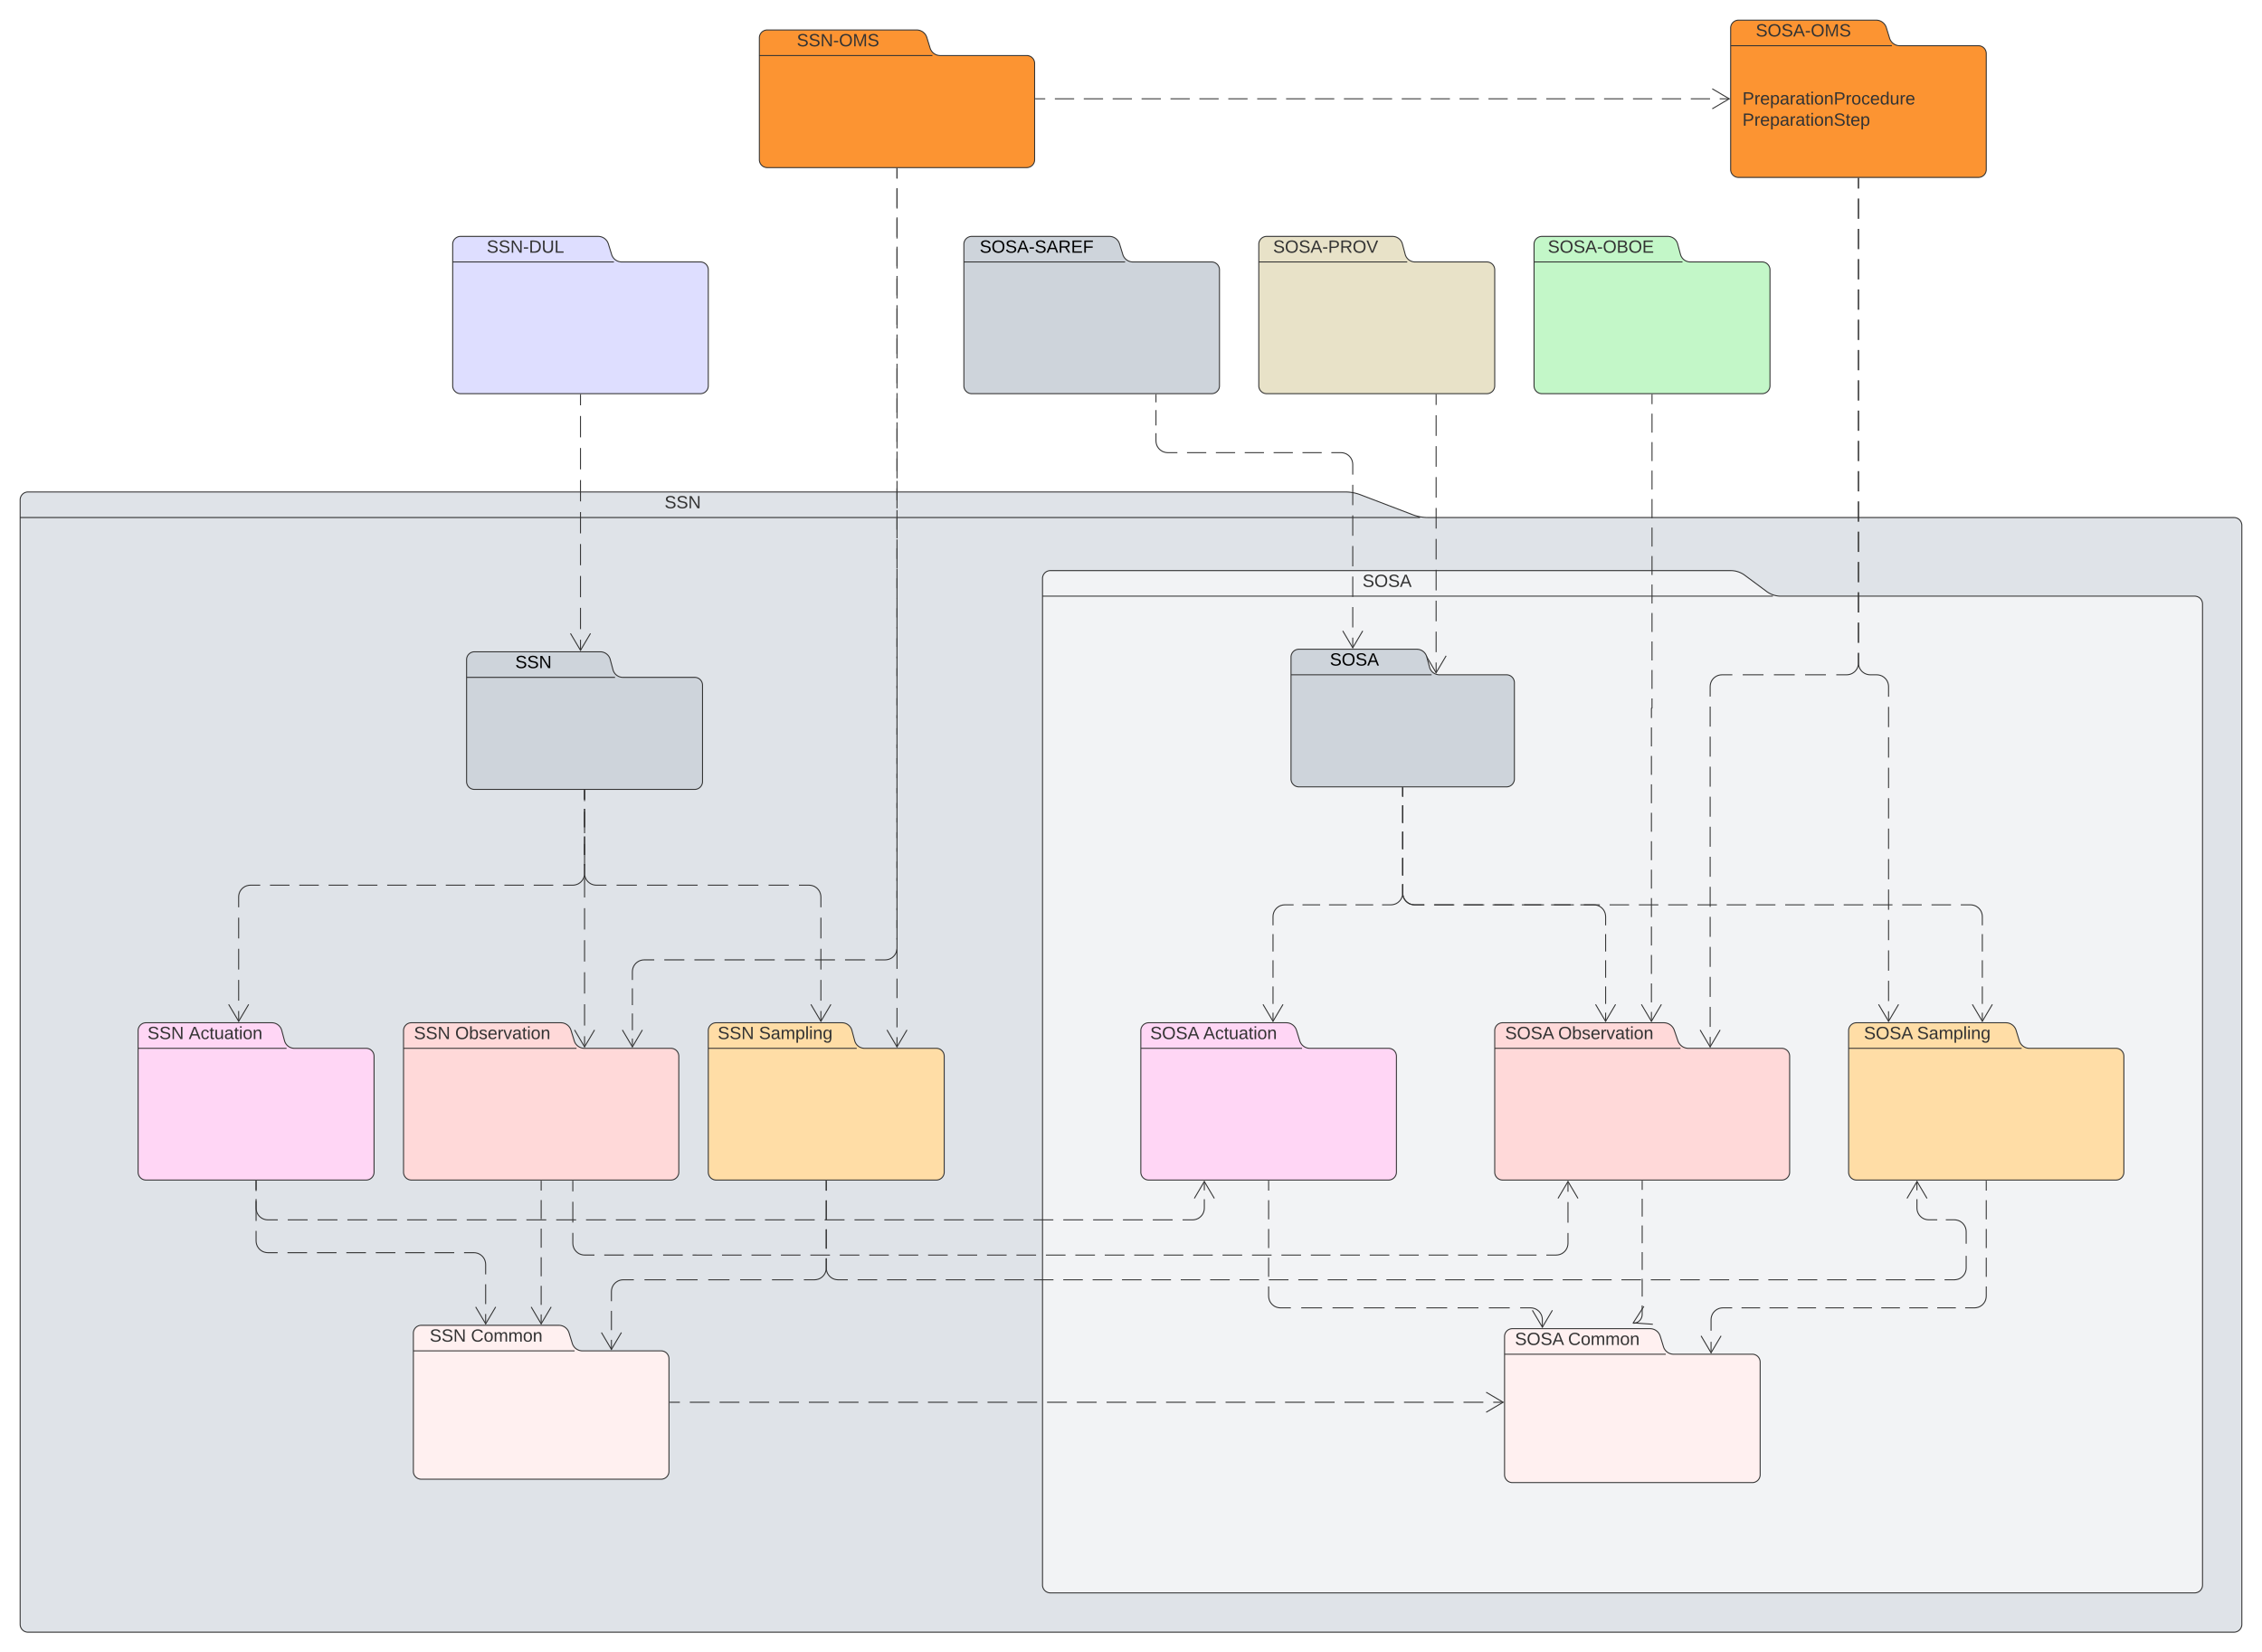 <svg xmlns="http://www.w3.org/2000/svg" xmlns:xlink="http://www.w3.org/1999/xlink" xmlns:lucid="lucid" width="2301" height="1681"><g transform="translate(-99.5 -199.5)" lucid:page-tab-id="0_0"><path d="M0 0h2634.9v2346.38H0z" fill="#fff"/><path d="M1536.53 723.14A43.32 43.32 0 0 0 1552 726h820a8 8 0 0 1 8 8v1118a8 8 0 0 1-8 8H128a8 8 0 0 1-8-8V708a8 8 0 0 1 8-8h1340a43.32 43.32 0 0 1 15.47 2.86zM120 726h1424" stroke="#333" fill="#dfe3e8"/><use xlink:href="#a" transform="matrix(1,0,0,1,128,700) translate(647.525 16.6)"/><path d="M681.65 1566.15a10.83 10.83 0 0 0 10.35 7.64h80a8 8 0 0 1 8 8v114.57a8 8 0 0 1-8 8H528a8 8 0 0 1-8-8V1555.8a8 8 0 0 1 8-8h140a10.83 10.83 0 0 1 10.35 7.64zM520 1573.8h164" stroke="#333" fill="#fff0f0"/><use xlink:href="#b" transform="matrix(1,0,0,1,528,1547.793) translate(8.6 16.6)"/><use xlink:href="#c" transform="matrix(1,0,0,1,528,1547.793) translate(50.55 16.6)"/><path d="M683.65 1258.35A10.83 10.83 0 0 0 694 1266h88a8 8 0 0 1 8 8v118a8 8 0 0 1-8 8H518a8 8 0 0 1-8-8v-144a8 8 0 0 1 8-8h152a10.83 10.83 0 0 1 10.35 7.65zM510 1266h176" stroke="#333" fill="#ffd9d9"/><use xlink:href="#b" transform="matrix(1,0,0,1,518,1240) translate(2.575 16.6)"/><use xlink:href="#d" transform="matrix(1,0,0,1,518,1240) translate(44.525 16.6)"/><path d="M968.92 1258.28A10.44 10.44 0 0 0 979 1266h73a8 8 0 0 1 8 8v118a8 8 0 0 1-8 8H828a8 8 0 0 1-8-8v-144a8 8 0 0 1 8-8h128a10.44 10.44 0 0 1 10.08 7.72zM820 1266h151" stroke="#333" fill="#ffdda6"/><use xlink:href="#b" transform="matrix(1,0,0,1,828,1240) translate(1.6 16.6)"/><use xlink:href="#e" transform="matrix(1,0,0,1,828,1240) translate(43.55 16.6)"/><path d="M388.92 1258.28A10.44 10.44 0 0 0 399 1266h73a8 8 0 0 1 8 8v118a8 8 0 0 1-8 8H248a8 8 0 0 1-8-8v-144a8 8 0 0 1 8-8h128a10.44 10.44 0 0 1 10.08 7.72zM240 1266h151" stroke="#333" fill="#ffd6f5"/><use xlink:href="#b" transform="matrix(1,0,0,1,248,1240) translate(1.55 16.6)"/><use xlink:href="#f" transform="matrix(1,0,0,1,248,1240) translate(43.5 16.6)"/><path d="M360 1401v10.15m0 10.15v20.3m0 10.15v10.15l.15 1.87.44 1.84.7 1.75 1 1.6 1.2 1.43 1.45 1.22 1.6 1 1.74.7 1.82.45 1.88.15h9.98m9.98 0h19.95m10 0h19.95m9.98 0h19.96m9.96 0h19.96m9.98 0h19.96m9.98 0h19.95m9.97 0h9.98l1.88.14 1.83.44 1.74.72 1.6 1 1.43 1.2 1.23 1.44.98 1.6.72 1.75.44 1.82.15 1.88v10.08m0 10.08v20.16m0 10.08v10.08" stroke="#333" fill="none"/><path d="M360.48 1401h-.96v-.5h.96z" stroke="#333" stroke-width=".05" fill="#333"/><path d="M583.37 1529.1l10.18 17.2 10.18-17.2M940 1401v9.83m0 9.84v19.66m0 9.83v19.67m0 9.83v9.83l-.15 1.87-.44 1.83-.7 1.74-1 1.6-1.22 1.44-1.43 1.22-1.6 1-1.74.7-1.82.45-1.88.14h-10.8m-10.8 0h-21.63m-10.8 0h-21.62m-10.8 0h-21.62m-10.8 0H787.5m-10.8 0h-21.6m-10.82 0h-10.8l-1.9.14-1.82.44-1.74.72-1.6 1-1.43 1.2-1.24 1.44-.98 1.6-.72 1.75-.44 1.82-.15 1.88v9.8m0 9.83v19.62m0 9.82v9.8" stroke="#333" fill="none"/><path d="M940.48 1401h-.96v-.5h.96z" stroke="#333" stroke-width=".05" fill="#333"/><path d="M711.3 1555.1l10.17 17.2 10.18-17.2M650 1401v9.7m0 9.68v19.4m0 9.68v19.4m0 9.68v19.38m0 9.7V1527m0 9.7v9.68" stroke="#333" fill="none"/><path d="M650.48 1401h-.96v-.5h.96z" stroke="#333" stroke-width=".05" fill="#333"/><path d="M639.82 1529.1l10.18 17.2 10.18-17.2M1390 1401v10.43m0 10.44v20.87m0 10.43v10.44l.15 1.88.44 1.84.7 1.73 1 1.6 1.22 1.44 1.43 1.22 1.6.98 1.74.72 1.82.44 1.88.15h9.62m9.6 0h19.24m9.6 0h19.24m9.62 0h19.23m9.6 0H1527m9.6 0h19.24m9.6 0h19.24m9.62 0h19.23m9.6 0h19.24m9.6 0h19.24m9.63 0h19.23m9.6 0h19.24m9.62 0h9.6l1.9.15 1.82.44 1.74.7 1.6 1 1.44 1.22 1.22 1.43.98 1.6.73 1.75.43 1.83.15 1.88v10.37m0 10.37v20.73m0 10.37v10.36" stroke="#333" fill="none"/><path d="M1390.47 1401h-.94v-.5h.94z" stroke="#333" stroke-width=".05" fill="#333"/><path d="M1749.95 1532.52l10.18 17.2 10.18-17.2M1770 1401v11.6m0 11.6v23.2m0 11.6v11.6l-.06.8-.18.75-.3.73-.4.66-.52.6-.6.5-.67.42-.72.3-.77.2-.78.05-.78.07-.77.18-.72.3-.67.4-.6.52-.5.6-.4.67-.32.72-.18.76-.06.8v11.52m0 11.53v23.07m0 11.53v11.53" stroke="#333" fill="none"/><path d="M1770.47 1401h-.94v-.5h.94z" stroke="#333" stroke-width=".05" fill="#333"/><path d="M1749.82 1532.52l10.18 17.2 10.18-17.2M2120 1401v9.17m0 9.16v9.17l.15 1.88.44 1.83.7 1.75 1 1.6 1.2 1.43 1.45 1.23 1.6 1 1.74.7 1.82.45 1.88.15h12.58m12.6 0h12.57l1.6-.13 1.57-.37 1.48-.62 1.38-.84 1.22-1.04 1.04-1.22.84-1.38.62-1.48.37-1.57.13-1.6-.13-1.6-.37-1.57-.62-1.48-.84-1.38-1.04-1.22-1.22-1.04-1.38-.84-1.48-.62-1.57-.37-1.6-.13h-10.2m-10.2 0h-20.38m-10.2 0h-20.4m-10.18 0h-20.4m-10.2 0h-20.4m-10.18 0h-20.4m-10.2 0h-20.38m-10.2 0h-20.38m-10.2 0h-20.4m-10.18 0h-20.4m-10.2 0h-20.38m-10.2 0h-20.38m-10.2 0h-20.4m-10.18 0h-10.2l-1.88.15-1.83.44-1.74.7-1.6 1-1.44 1.22-1.23 1.43-.98 1.6-.72 1.74-.44 1.82-.16 1.88v7.87m0 7.87v15.75m0 7.86v7.87" stroke="#333" fill="none"/><path d="M2120.47 1401h-.94v-.5h.94z" stroke="#333" stroke-width=".05" fill="#333"/><path d="M1750 1461.7l10 17.32 10.35-17.12" stroke="#333" fill="none"/><path d="M1896.58 801.23A24.18 24.18 0 0 0 1911 806h421a8 8 0 0 1 8 8v998a8 8 0 0 1-8 8H1168a8 8 0 0 1-8-8V788a8 8 0 0 1 8-8h692a24.18 24.18 0 0 1 14.42 4.77zM1160 806h743" stroke="#333" fill="#f2f3f5"/><use xlink:href="#g" transform="matrix(1,0,0,1,1168,780) translate(317.5 16.6)"/><path d="M1791.65 1569.57a10.83 10.83 0 0 0 10.35 7.64h80a8 8 0 0 1 8 8v114.6a8 8 0 0 1-8 8h-244a8 8 0 0 1-8-8v-140.6a8 8 0 0 1 8-8h140a10.83 10.83 0 0 1 10.35 7.66zM1630 1577.2h164" stroke="#333" fill="#fff0f0"/><use xlink:href="#h" transform="matrix(1,0,0,1,1638,1551.213) translate(2.575 16.6)"/><use xlink:href="#c" transform="matrix(1,0,0,1,1638,1551.213) translate(56.575 16.6)"/><path d="M1806.38 1258.44A11.23 11.23 0 0 0 1817 1266h95a8 8 0 0 1 8 8v118a8 8 0 0 1-8 8h-284a8 8 0 0 1-8-8v-144a8 8 0 0 1 8-8h164a11.23 11.23 0 0 1 10.62 7.56zM1620 1266h189" stroke="#333" fill="#ffd9d9"/><use xlink:href="#h" transform="matrix(1,0,0,1,1628,1240) translate(2.55 16.6)"/><use xlink:href="#d" transform="matrix(1,0,0,1,1628,1240) translate(56.55 16.6)"/><path d="M2153.65 1258.35A10.83 10.83 0 0 0 2164 1266h88a8 8 0 0 1 8 8v118a8 8 0 0 1-8 8h-264a8 8 0 0 1-8-8v-144a8 8 0 0 1 8-8h152a10.83 10.83 0 0 1 10.35 7.65zM1980 1266h176" stroke="#333" fill="#ffdda6"/><use xlink:href="#h" transform="matrix(1,0,0,1,1988,1240) translate(7.575 16.6)"/><use xlink:href="#e" transform="matrix(1,0,0,1,1988,1240) translate(61.575 16.6)"/><path d="M1421.65 1258.35A10.83 10.83 0 0 0 1432 1266h80a8 8 0 0 1 8 8v118a8 8 0 0 1-8 8h-244a8 8 0 0 1-8-8v-144a8 8 0 0 1 8-8h140a10.83 10.83 0 0 1 10.35 7.65zM1260 1266h164" stroke="#333" fill="#ffd6f5"/><use xlink:href="#h" transform="matrix(1,0,0,1,1268,1240) translate(1.525 16.6)"/><use xlink:href="#f" transform="matrix(1,0,0,1,1268,1240) translate(55.525 16.6)"/><path d="M1390 1401v9.75m0 9.75v19.5m0 9.75v19.5m0 9.75v19.5m0 9.75v9.75l.15 1.88.44 1.83.7 1.75 1 1.6 1.22 1.43 1.43 1.23 1.6 1 1.74.7 1.82.45 1.88.15h10.6m10.6 0h21.2m10.62 0h21.2m10.6 0h21.2m10.62 0h21.2m10.6 0h21.2m10.62 0h21.2m10.6 0h21.2m10.62 0h10.6l1.88.15 1.83.44 1.73.7 1.6 1 1.44 1.22 1.22 1.43.97 1.6.72 1.74.43 1.82.15 1.88v7.8" stroke="#333" fill="none"/><path d="M1390.47 1401h-.94v-.5h.94z" stroke="#333" stroke-width=".05" fill="#333"/><path d="M1658.3 1532.52l10.18 17.2 10.18-17.2M1770 1401v9.04m0 9.05v18.08m0 9.04v18.1m0 9.03v18.1m0 9.03v18.1m0 9.04v9.04l-.1 1.42-.35 1.4-.54 1.3-.74 1.22-.92 1.1-1.1.9-1.2.76-1.32.54-1.4.34-1.4.1" stroke="#333" fill="none"/><path d="M1770.47 1401h-.94v-.5h.94z" stroke="#333" stroke-width=".05" fill="#333"/><path d="M1771.72 1528.5l-10.84 16.8 19.95 1.42M2120 1401v9.75m0 9.75v19.5m0 9.75v19.5m0 9.75v19.5m0 9.75v9.75l-.15 1.88-.44 1.83-.7 1.75-1 1.6-1.2 1.43-1.45 1.23-1.6 1-1.74.7-1.82.45-1.88.15h-9.48m-9.48 0h-18.95m-9.5 0h-18.95m-9.48 0h-18.96m-9.47 0h-18.95m-9.48 0h-18.96m-9.48 0h-18.96m-9.48 0h-18.95m-9.48 0h-18.97m-9.48 0h-9.48l-1.87.15-1.83.44-1.74.7-1.6 1-1.44 1.22-1.23 1.43-1 1.6-.7 1.74-.45 1.82-.15 1.88v11.27m0 11.27v11.26" stroke="#333" fill="none"/><path d="M2120.47 1401h-.94v-.5h.94z" stroke="#333" stroke-width=".05" fill="#333"/><path d="M1829.9 1558.52l10.17 17.2 10.2-17.2M781 1626.08h10.1m10.1 0h20.18m10.1 0h20.2m10.08 0h20.2m10.1 0h20.18m10.1 0h20.18m10.1 0h20.2m10.08 0h20.2m10.1 0h20.18m10.1 0h20.2m10.08 0h20.2m10.1 0h20.18m10.1 0h20.18m10.1 0h20.2m10.1 0h20.18m10.07 0h20.17m10.1 0h20.16m10.08 0h20.17m10.1 0h20.16m10.1 0h20.17m10.08 0h20.17m10.1 0h20.16m10.1 0h20.16m10.08 0h20.17m10.08 0h20.17m10.08 0h20.18m10.1 0h20.16m10.1 0h20.16m10.08 0h10.1" stroke="#333" fill="none"/><path d="M781 1626.56h-.5v-.95h.5z" stroke="#333" stroke-width=".05" fill="#333"/><path d="M1611.3 1636.26l17.22-10.18-17.22-10.18" stroke="#333" fill="none"/><path d="M2021.65 238.35A10.83 10.83 0 0 0 2032 246h80a8 8 0 0 1 8 8v118a8 8 0 0 1-8 8h-244a8 8 0 0 1-8-8V228a8 8 0 0 1 8-8h140a10.83 10.83 0 0 1 10.35 7.65zM1860 246h164" stroke="#333" fill="#fc9432"/><use xlink:href="#i" transform="matrix(1,0,0,1,1868,220) translate(17.55 16.6)"/><use xlink:href="#j" transform="matrix(1,0,0,1,1872,254) translate(0 51.8)"/><use xlink:href="#k" transform="matrix(1,0,0,1,1872,254) translate(0 73.4)"/><path d="M1045.6 248.35a10.83 10.83 0 0 0 10.36 7.65h88a8 8 0 0 1 8 8v98a8 8 0 0 1-8 8h-264a8 8 0 0 1-8-8V238a8 8 0 0 1 8-8h152a10.83 10.83 0 0 1 10.36 7.65zM871.97 256h176" stroke="#333" fill="#fc9432"/><use xlink:href="#l" transform="matrix(1,0,0,1,879.962,230) translate(30.075 16.6)"/><path d="M721.65 458.35A10.83 10.83 0 0 0 732 466h80a8 8 0 0 1 8 8v118a8 8 0 0 1-8 8H568a8 8 0 0 1-8-8V448a8 8 0 0 1 8-8h140a10.83 10.83 0 0 1 10.35 7.65zM560 466h164" stroke="#333" fill="#dedeff"/><use xlink:href="#m" transform="matrix(1,0,0,1,568,440) translate(26.6 16.6)"/><path d="M1808.92 458.27A10.44 10.44 0 0 0 1819 466h73a8 8 0 0 1 8 8v118a8 8 0 0 1-8 8h-224a8 8 0 0 1-8-8V448a8 8 0 0 1 8-8h128a10.44 10.44 0 0 1 10.08 7.73zM1660 466h151" stroke="#333" fill="#c3f7c8"/><use xlink:href="#n" transform="matrix(1,0,0,1,1668,440) translate(6.025 16.6)"/><path d="M1990 381v10.27m0 10.27v20.54m0 10.27v20.55m0 10.27v20.54m0 10.28v20.54m0 10.27v20.53m0 10.27v20.55m0 10.27v20.54m0 10.27v20.54m0 10.27v20.54m0 10.27v20.55m0 10.27v20.54m0 10.28v20.54m0 10.27v20.53m0 10.27v20.55m0 10.27v20.54m0 10.27V874l-.15 1.88-.44 1.83-.7 1.75-1 1.6-1.22 1.44-1.43 1.2-1.6 1-1.74.7-1.82.45-1.88.15h-10.57m-10.58 0h-21.15m-10.57 0h-21.15m-10.58 0h-21.14m-10.58 0h-10.57l-1.87.15-1.83.44-1.74.7-1.6 1-1.44 1.22-1.22 1.43-1 1.6-.7 1.74-.44 1.82-.15 1.88v10.18m0 10.2v20.35m0 10.18v20.38m0 10.2v20.35m0 10.18v20.38m0 10.18v20.37m0 10.18v20.38m0 10.18v20.37m0 10.18v20.38m0 10.18v20.37m0 10.18v20.38m0 10.18v20.37m0 10.18v10.2" stroke="#333" fill="none"/><path d="M1990.47 381h-.94v-.5h.94z" stroke="#333" stroke-width=".05" fill="#333"/><path d="M1828.93 1247.3l10.18 17.22 10.2-17.22M1990 381v10.27m0 10.27v20.54m0 10.27v20.55m0 10.27v20.54m0 10.28v20.54m0 10.27v20.53m0 10.27v20.55m0 10.27v20.54m0 10.27v20.54m0 10.27v20.54m0 10.27v20.55m0 10.27v20.54m0 10.28v20.54m0 10.27v20.53m0 10.27v20.55m0 10.27v20.54m0 10.27V874l.15 1.88.44 1.83.7 1.75 1 1.6 1.22 1.44 1.43 1.2 1.6 1 1.74.7 1.82.45 1.88.15h6.63l1.87.15 1.84.44 1.74.7 1.6 1 1.43 1.22 1.24 1.43.98 1.6.72 1.74.44 1.82.15 1.88v10.32m0 10.32v20.64m0 10.33v20.65m0 10.32v20.64m0 10.33v20.64m0 10.32v20.63m0 10.33v20.64m0 10.32v20.64m0 10.32v20.64m0 10.32V1187m0 10.3v20.65m0 10.32v10.32" stroke="#333" fill="none"/><path d="M1990.47 381h-.94v-.5h.94z" stroke="#333" stroke-width=".05" fill="#333"/><path d="M2010.45 1221.3l10.18 17.22 10.18-17.22" stroke="#333" fill="none"/><path d="M1528.92 458.27A10.44 10.44 0 0 0 1539 466h73a8 8 0 0 1 8 8v118a8 8 0 0 1-8 8h-224a8 8 0 0 1-8-8V448a8 8 0 0 1 8-8h128a10.44 10.44 0 0 1 10.08 7.73zM1380 466h151" stroke="#333" fill="#e8e2c8"/><use xlink:href="#o" transform="matrix(1,0,0,1,1388,440) translate(6.55 16.6)"/><path d="M1780 601v9.66m0 9.66v19.3m0 9.67v19.3m0 9.66v19.3m0 9.67v19.32m0 9.65v19.32m0 9.66v19.3m0 9.67v19.3m0 9.67v19.32m0 9.65v19.3m0 9.67v19.3m0 9.67v9.7l-.02.05v.03l-.04.04-.03.04-.03.04-.04.03h-.04l-.06.03H1779.6l-.04.03-.04.03-.04.03-.03.03-.03.04v.04l-.03.06v9.69m0 9.64v19.28m0 9.65v19.3m0 9.63v19.3m0 9.64v19.3m0 9.63v19.3m0 9.64v19.3m0 9.63v19.3m0 9.64v19.3m0 9.64v19.3m0 9.63v19.3m0 9.65v9.64" stroke="#333" fill="none"/><path d="M1780.47 601h-.94v-.5h.94z" stroke="#333" stroke-width=".05" fill="#333"/><path d="M1769.2 1221.3l10.2 17.22 10.17-17.22M690 601v10.86m0 10.86v21.7m0 10.87V677m0 10.87v21.7m0 10.87v21.68m0 10.83v21.64m0 10.82v21.65m0 10.82v21.64m0 10.82v10.83" stroke="#333" fill="none"/><path d="M690.48 601h-.96v-.5h.96z" stroke="#333" stroke-width=".05" fill="#333"/><path d="M679.82 843.9L690 861.12l10.18-17.22M1152.96 300h9.8m9.8 0h19.6m9.8 0h19.6m9.8 0h19.6m9.8 0h19.6m9.8 0h19.6m9.8 0h19.6m9.8 0h19.6m9.8 0h19.6m9.8 0h19.6m9.8 0h19.6m9.82 0h19.6m9.8 0h19.6m9.8 0h19.6m9.8 0h19.6m9.8 0h19.6m9.8 0h19.6m9.8 0h19.6m9.8 0h19.6m9.8 0h19.6m9.8 0h19.6m9.8 0h19.6m9.8 0h19.6m9.8 0h19.6m9.8 0h9.8" stroke="#333" fill="none"/><path d="M1152.97 300.48h-.5v-.96h.5z" stroke="#333" stroke-width=".05" fill="#333"/><path d="M1841.3 310.18l17.22-10.18-17.22-10.18M1011.96 371v9.93m0 9.93v19.85m0 9.94v19.86m0 9.93v19.86m0 9.92v19.85m0 9.93v19.86m0 9.93v19.85m0 9.93v19.85m0 9.93v19.86m0 9.93V649m0 9.93v19.86m0 9.92v19.86m0 9.93v19.87m0 9.92v19.85m0 9.93v19.86m0 9.93v19.85m0 9.93v19.86m0 9.94v19.86m0 9.93v19.85m0 9.93v19.87m0 9.93v19.86m0 9.93v19.84m0 9.93v19.86m0 9.93v19.86m0 9.92v19.86m0 9.93v19.86m0 9.92v19.85m0 9.93v19.86m0 9.93v19.85m0 9.93v19.85m0 9.93v9.93" stroke="#333" fill="none"/><path d="M1012.44 371h-.95v-.5h.94z" stroke="#333" stroke-width=".05" fill="#333"/><path d="M1001.78 1247.3l10.18 17.22 10.18-17.22M1560.38 601v10.48m0 10.48v20.96m0 10.48v20.96m0 10.48v20.96m0 10.48v20.97m0 10.48v20.96m0 10.47v20.96m0 10.48v20.97m0 10.48V863m0 10.5v10.47" stroke="#333" fill="none"/><path d="M1560.85 601h-.95v-.5h.95z" stroke="#333" stroke-width=".05" fill="#333"/><path d="M1550.2 866.68l10.17 17.22 10.2-17.22" stroke="#333" fill="none"/><path d="M723.06 880.87a10.44 10.44 0 0 0 10.08 7.73h73a8 8 0 0 1 8 8v98a8 8 0 0 1-8 8h-224a8 8 0 0 1-8-8v-124a8 8 0 0 1 8-8h128a10.44 10.44 0 0 1 10.08 7.72zm-148.92 7.73h151" stroke="#333" fill="#ced4db"/><use xlink:href="#p" transform="matrix(1,0,0,1,582.143,862.598) translate(41.525 16.6)"/><path d="M694.14 1003.6v10.9m0 10.88v21.78m0 10.9v21.78m0 10.9v21.78m0 10.9V1145.15m0 10.85v21.73m0 10.86v21.7m0 10.86v21.7m0 10.87v10.86" stroke="#333" fill="none"/><path d="M694.62 1003.6h-.95v-.5h.95z" stroke="#333" stroke-width=".05" fill="#333"/><path d="M683.96 1247.3l10.18 17.22 10.18-17.22M694.14 1003.6v9.38m0 9.37v18.76m0 9.4v18.74m0 9.38v9.38l.15 1.88.43 1.83.72 1.75.98 1.6 1.23 1.43 1.43 1.23 1.6 1 1.73.7 1.84.45 1.87.15h10.3m10.3 0h20.63m10.3 0h20.6m10.32 0h20.6m10.3 0h20.6m10.32 0h20.6m10.32 0h20.6m10.3 0h10.32l1.87.15 1.83.44 1.74.7 1.6 1 1.44 1.22 1.22 1.43 1 1.6.7 1.74.45 1.82.16 1.88v10.55m0 10.55v21.1m0 10.55v21.1m0 10.54v21.1m0 10.54v10.55" stroke="#333" fill="none"/><path d="M694.62 1003.6h-.95v-.5h.95z" stroke="#333" stroke-width=".05" fill="#333"/><path d="M924.38 1221.3l10.18 17.22 10.18-17.22M694.14 1003.6v9.38m0 9.37v18.76m0 9.4v18.74m0 9.38v9.38l-.14 1.88-.44 1.83-.72 1.75-1 1.6-1.2 1.43-1.44 1.23-1.6 1-1.75.7-1.83.45-1.88.15h-9.93m-9.93 0H642.4m-9.93 0H612.6m-9.94 0H582.8m-9.95 0h-19.87m-9.94 0h-19.87m-9.93 0h-19.87m-9.94 0h-19.87m-9.94 0h-19.87m-9.93 0h-19.88m-9.93 0h-19.86m-9.94 0h-9.93l-1.88.15-1.84.44-1.74.7-1.6 1-1.44 1.22-1.22 1.43-1 1.6-.7 1.74-.45 1.82-.13 1.88v10.55m0 10.55v21.1m0 10.55v21.1m0 10.54v21.1m0 10.54v10.55" stroke="#333" fill="none"/><path d="M694.62 1003.6h-.95v-.5h.95z" stroke="#333" stroke-width=".05" fill="#333"/><path d="M332.08 1221.3l10.2 17.22 10.17-17.22" stroke="#333" fill="none"/><path d="M1553.7 878.27a10.44 10.44 0 0 0 10.08 7.73H1632a8 8 0 0 1 8 8v98a8 8 0 0 1-8 8h-211.22a8 8 0 0 1-8-8V868a8 8 0 0 1 8-8h120a10.44 10.44 0 0 1 10.07 7.73zM1412.77 886h143" stroke="#333" fill="#ced4db"/><use xlink:href="#q" transform="matrix(1,0,0,1,1420.775,860) translate(31.5 16.6)"/><path d="M1526.4 1001v8.92m0 8.9v17.85m0 8.9v17.85m0 8.9v17.85m0 8.9v8.93l-.16 1.88-.44 1.83-.72 1.75-.98 1.6-1.23 1.43-1.43 1.23-1.6 1-1.74.7-1.84.45-1.87.15h-9m-9 0h-18m-8.98 0h-18m-9 0h-17.98m-9 0h-9l-1.86.15-1.83.44-1.74.7-1.6 1-1.43 1.22-1.22 1.43-1 1.6-.7 1.74-.45 1.82-.14 1.88v8.88m0 8.88v17.77m0 8.88v17.78m0 8.88v17.77m0 8.88v8.9" stroke="#333" fill="none"/><path d="M1526.86 1001h-.95v-.5h.96z" stroke="#333" stroke-width=".05" fill="#333"/><path d="M1384.28 1221.3l10.17 17.22 10.2-17.22M1526.4 1001v8.92m0 8.9v17.85m0 8.9v17.85m0 8.9v17.85m0 8.9v8.93l.13 1.88.44 1.83.72 1.75.98 1.6 1.22 1.43 1.43 1.23 1.6 1 1.75.7 1.83.45 1.9.15h9.9m9.93 0h19.85m9.93 0h19.85m9.93 0h19.84m9.93 0h19.84m9.92 0h19.84m9.93 0h19.83m9.93 0h19.84m9.93 0h19.84m9.93 0h19.84m9.93 0h19.85m9.92 0h19.85m9.9 0h19.86m9.92 0h19.85m9.92 0h19.85m9.92 0h19.85m9.92 0h19.84m9.92 0h19.85m9.93 0h19.85m9.92 0h9.93l1.87.15 1.83.44 1.74.7 1.6 1 1.44 1.22 1.23 1.43 1 1.6.7 1.74.45 1.82.14 1.88v8.88m0 8.88v17.77m0 8.88v17.78m0 8.88v17.77m0 8.88v8.9" stroke="#333" fill="none"/><path d="M1526.86 1001h-.95v-.5h.96z" stroke="#333" stroke-width=".05" fill="#333"/><path d="M2105.84 1221.3l10.18 17.22 10.2-17.22M1526.4 1001v8.92m0 8.9v17.85m0 8.9v17.85m0 8.9v17.85m0 8.9v8.93l.13 1.88.44 1.83.72 1.75.98 1.6 1.22 1.43 1.43 1.23 1.6 1 1.75.7 1.83.45 1.9.15h10.12m10.13 0h20.26m10.15 0h20.26m10.14 0h20.27m10.14 0h20.26m10.13 0h20.27m10.13 0h10.13l1.88.15 1.83.44 1.74.7 1.62 1 1.43 1.22 1.22 1.43.98 1.6.72 1.74.44 1.82.16 1.88v8.88m0 8.88v17.77m0 8.88v17.78m0 8.88v17.77m0 8.88v8.9" stroke="#333" fill="none"/><path d="M1526.86 1001h-.95v-.5h.96z" stroke="#333" stroke-width=".05" fill="#333"/><path d="M1722.58 1221.3l10.18 17.22 10.18-17.22M1011.96 371v10.17m0 10.16v20.34m0 10.16v20.34m0 10.16v20.34m0 10.16v20.34m0 10.16v20.34m0 10.16v20.34m0 10.16v20.34m0 10.16v20.34m0 10.16v20.34m0 10.16v20.34m0 10.16v20.34m0 10.16v20.34m0 10.16v20.34m0 10.16v20.34m0 10.16v20.34m0 10.16v20.34m0 10.16v20.34m0 10.16v20.34m0 10.16v20.34m0 10.16v20.34m0 10.16v20.34m0 10.16v20.34m0 10.16v20.34m0 10.16v20.34m0 10.16v20.34m0 10.16V1164l-.15 1.88-.42 1.83-.73 1.75-.98 1.6-1.22 1.43-1.43 1.23-1.6 1-1.75.7-1.83.45-1.88.15h-10.2m-10.23 0H959.1m-10.22 0h-20.43m-10.2 0H897.8m-10.2 0h-20.44m-10.2 0H836.5m-10.2 0h-20.43m-10.22 0h-20.43m-10.2 0h-10.23l-1.9.15-1.82.44-1.74.7-1.6 1-1.44 1.22-1.22 1.43-.98 1.6-.72 1.74-.44 1.82-.15 1.88v8.5m0 8.52v17.02m0 8.5v17.03m0 8.5v8.52" stroke="#333" fill="none"/><path d="M1012.44 371h-.95v-.5h.94z" stroke="#333" stroke-width=".05" fill="#333"/><path d="M732.6 1247.3l10.2 17.22 10.17-17.22M940 1401v9.83m0 9.84v19.66m0 9.83v19.67m0 9.83v9.83l.15 1.87.44 1.83.7 1.74 1 1.6 1.22 1.44 1.43 1.22 1.6 1 1.74.7 1.82.45 1.88.14h9.96m9.96 0h19.93m9.96 0h19.93m9.96 0h19.92m9.96 0h19.92m9.96 0h19.93m9.95 0h19.92m9.96 0h19.93m9.96 0h19.92m9.97 0h19.93m9.96 0h19.9m9.98 0h19.92m9.96 0h19.92m9.97 0h19.92m9.96 0h19.92m9.97 0h19.92m9.96 0h19.92m9.97 0h19.9m9.97 0h19.92m9.96 0h19.92m9.96 0h19.92m9.97 0h19.92m9.96 0h19.93m9.97 0h19.92m9.96 0h19.93m9.97 0h19.92m9.95 0h19.93m9.96 0h19.92m9.96 0h19.93m9.96 0h19.93m9.96 0h19.92m9.96 0h19.92m9.96 0h19.93m9.95 0h19.92m9.96 0h19.93m9.96 0h19.92m9.96 0h19.93m9.96 0h19.9m9.98 0h9.96l1.87-.15 1.84-.44 1.74-.7 1.6-1 1.44-1.22 1.22-1.43 1-1.6.7-1.75.45-1.83.14-1.88v-12.34m0-12.33v-12.33l-.15-1.88-.45-1.83-.72-1.75-1-1.6-1.2-1.43-1.44-1.23-1.62-1-1.74-.7-1.83-.45-1.86-.15h-8.7m-8.7 0h-8.68l-1.88-.15-1.83-.44-1.74-.7-1.6-1-1.42-1.22-1.23-1.43-.98-1.6-.72-1.74-.44-1.82-.14-1.88v-9.03m0-9.03v-9.03" stroke="#333" fill="none"/><path d="M940.48 1401h-.96v-.5h.96z" stroke="#333" stroke-width=".05" fill="#333"/><path d="M2059.74 1418.7l-10.18-17.22-10.18 17.22M360 1401v9.17m0 9.16v9.17l.15 1.88.44 1.83.7 1.75 1 1.6 1.2 1.43 1.45 1.23 1.6 1 1.74.7 1.82.45 1.88.15h10.1m10.13 0h20.23m10.1 0h20.24m10.1 0h20.24m10.1 0h20.24m10.12 0h20.22m10.12 0h20.22m10.12 0h20.23m10.12 0h20.23m10.1 0h20.24m10.1 0h20.23m10.12 0h20.22m10.12 0h20.22m10.1 0h20.24m10.1 0h20.24m10.1 0h20.24m10.1 0h20.24m10.12 0h20.22m10.12 0h20.23m10.1 0h20.24m10.12 0h20.23m10.1 0h20.24m10.1 0h20.23m10.12 0h20.22m10.12 0h20.22m10.1 0h20.24m10.1 0H1171m10.1 0h20.24m10.12 0h20.22m10.12 0h20.22m10.12 0h20.23m10.1 0h10.12l1.87-.15 1.83-.44 1.74-.7 1.6-1 1.44-1.22 1.22-1.43 1-1.6.7-1.74.45-1.82.14-1.88v-9.03m0-9.03v-9.03" stroke="#333" fill="none"/><path d="M360.48 1401h-.96v-.5h.96z" stroke="#333" stroke-width=".05" fill="#333"/><path d="M1334.78 1418.7l-10.2-17.22-10.17 17.22M682.2 1401v10.55m0 10.55v21.1m0 10.55v10.55l.15 1.88.44 1.83.7 1.75 1 1.6 1.22 1.43 1.43 1.23 1.6 1 1.75.7 1.83.45 1.88.15h10m9.97 0h19.97m9.98 0h19.97m9.97 0h19.97m9.98 0H824m9.97 0h19.96m10 0h19.96m9.97 0h19.96m10 0h19.95m10 0h19.95m10 0h19.95m10 0h19.95m9.98 0h19.98m9.98 0h19.97m9.98 0h19.98m9.98 0h19.97m9.98 0h19.98m9.98 0h19.97m9.98 0h19.98m9.98 0h19.96m10 0h19.95m10 0h19.95m10 0h19.95m10 0H1393m10 0h19.95m9.98 0h19.97m9.98 0h19.97m9.98 0h19.97m9.98 0h19.97m9.98 0h19.97m9.98 0h19.97m9.98 0h19.97m9.98 0h19.97m9.98 0h9.98l1.88-.15 1.84-.44 1.74-.7 1.6-1 1.44-1.22 1.22-1.43.98-1.6.72-1.74.44-1.82.15-1.88v-10.48m0-10.48v-20.97m0-10.48v-10.5" stroke="#333" fill="none"/><path d="M682.68 1401h-.95v-.5h.95z" stroke="#333" stroke-width=".05" fill="#333"/><path d="M1704.7 1418.7l-10.17-17.22-10.18 17.22" stroke="#333" fill="none"/><path d="M1241.65 458.35A10.83 10.83 0 0 0 1252 466h80a8 8 0 0 1 8 8v118a8 8 0 0 1-8 8h-244a8 8 0 0 1-8-8V448a8 8 0 0 1 8-8h140a10.83 10.83 0 0 1 10.35 7.65zM1080 466h164" stroke="#333" fill="#ced4db"/><g><use xlink:href="#r" transform="matrix(1,0,0,1,1088,440) translate(8.075 16.6)"/></g><path d="M1275.4 601v7.83m0 7.84v15.66m0 7.84V648l.15 1.88.44 1.83.7 1.75 1 1.6 1.22 1.44 1.43 1.2 1.6 1 1.75.7 1.83.45 1.88.15h9.8m9.78 0h19.57m9.8 0h19.56m9.8 0h19.57m9.8 0h19.57m9.78 0H1444m9.78 0h9.8l1.87.15 1.83.44 1.74.7 1.6 1 1.43 1.22 1.23 1.43.98 1.6.72 1.74.44 1.82.15 1.88v10.37m0 10.36v20.74m0 10.36v20.73m0 10.37v20.73m0 10.37v20.73m0 10.37v20.73m0 10.37v10.36" stroke="#333" fill="none"/><path d="M1275.88 601h-.95v-.5h.95z" stroke="#333" stroke-width=".05" fill="#333"/><path d="M1465.4 841.3l10.17 17.22 10.18-17.22" stroke="#333" fill="none"/><defs><path fill="#333" d="M185-189c-5-48-123-54-124 2 14 75 158 14 163 119 3 78-121 87-175 55-17-10-28-26-33-46l33-7c5 56 141 63 141-1 0-78-155-14-162-118-5-82 145-84 179-34 5 7 8 16 11 25" id="s"/><path fill="#333" d="M190 0L58-211 59 0H30v-248h39L202-35l-2-213h31V0h-41" id="t"/><g id="a"><use transform="matrix(0.05,0,0,0.05,0,0)" xlink:href="#s"/><use transform="matrix(0.05,0,0,0.05,12,0)" xlink:href="#s"/><use transform="matrix(0.05,0,0,0.05,24,0)" xlink:href="#t"/></g><g id="b"><use transform="matrix(0.05,0,0,0.05,0,0)" xlink:href="#s"/><use transform="matrix(0.05,0,0,0.05,12,0)" xlink:href="#s"/><use transform="matrix(0.05,0,0,0.05,24,0)" xlink:href="#t"/></g><path fill="#333" d="M212-179c-10-28-35-45-73-45-59 0-87 40-87 99 0 60 29 101 89 101 43 0 62-24 78-52l27 14C228-24 195 4 139 4 59 4 22-46 18-125c-6-104 99-153 187-111 19 9 31 26 39 46" id="u"/><path fill="#333" d="M100-194c62-1 85 37 85 99 1 63-27 99-86 99S16-35 15-95c0-66 28-99 85-99zM99-20c44 1 53-31 53-75 0-43-8-75-51-75s-53 32-53 75 10 74 51 75" id="v"/><path fill="#333" d="M210-169c-67 3-38 105-44 169h-31v-121c0-29-5-50-35-48C34-165 62-65 56 0H25l-1-190h30c1 10-1 24 2 32 10-44 99-50 107 0 11-21 27-35 58-36 85-2 47 119 55 194h-31v-121c0-29-5-49-35-48" id="w"/><path fill="#333" d="M117-194c89-4 53 116 60 194h-32v-121c0-31-8-49-39-48C34-167 62-67 57 0H25l-1-190h30c1 10-1 24 2 32 11-22 29-35 61-36" id="x"/><g id="c"><use transform="matrix(0.05,0,0,0.05,0,0)" xlink:href="#u"/><use transform="matrix(0.05,0,0,0.05,12.95,0)" xlink:href="#v"/><use transform="matrix(0.05,0,0,0.05,22.95,0)" xlink:href="#w"/><use transform="matrix(0.05,0,0,0.05,37.9,0)" xlink:href="#w"/><use transform="matrix(0.05,0,0,0.05,52.85,0)" xlink:href="#v"/><use transform="matrix(0.05,0,0,0.05,62.85,0)" xlink:href="#x"/></g><path fill="#333" d="M140-251c81 0 123 46 123 126C263-46 219 4 140 4 59 4 17-45 17-125s42-126 123-126zm0 227c63 0 89-41 89-101s-29-99-89-99c-61 0-89 39-89 99S79-25 140-24" id="y"/><path fill="#333" d="M115-194c53 0 69 39 70 98 0 66-23 100-70 100C84 3 66-7 56-30L54 0H23l1-261h32v101c10-23 28-34 59-34zm-8 174c40 0 45-34 45-75 0-40-5-75-45-74-42 0-51 32-51 76 0 43 10 73 51 73" id="z"/><path fill="#333" d="M135-143c-3-34-86-38-87 0 15 53 115 12 119 90S17 21 10-45l28-5c4 36 97 45 98 0-10-56-113-15-118-90-4-57 82-63 122-42 12 7 21 19 24 35" id="A"/><path fill="#333" d="M100-194c63 0 86 42 84 106H49c0 40 14 67 53 68 26 1 43-12 49-29l28 8c-11 28-37 45-77 45C44 4 14-33 15-96c1-61 26-98 85-98zm52 81c6-60-76-77-97-28-3 7-6 17-6 28h103" id="B"/><path fill="#333" d="M114-163C36-179 61-72 57 0H25l-1-190h30c1 12-1 29 2 39 6-27 23-49 58-41v29" id="C"/><path fill="#333" d="M108 0H70L1-190h34L89-25l56-165h34" id="D"/><path fill="#333" d="M141-36C126-15 110 5 73 4 37 3 15-17 15-53c-1-64 63-63 125-63 3-35-9-54-41-54-24 1-41 7-42 31l-33-3c5-37 33-52 76-52 45 0 72 20 72 64v82c-1 20 7 32 28 27v20c-31 9-61-2-59-35zM48-53c0 20 12 33 32 33 41-3 63-29 60-74-43 2-92-5-92 41" id="E"/><path fill="#333" d="M59-47c-2 24 18 29 38 22v24C64 9 27 4 27-40v-127H5v-23h24l9-43h21v43h35v23H59v120" id="F"/><path fill="#333" d="M24-231v-30h32v30H24zM24 0v-190h32V0H24" id="G"/><g id="d"><use transform="matrix(0.05,0,0,0.05,0,0)" xlink:href="#y"/><use transform="matrix(0.05,0,0,0.05,14,0)" xlink:href="#z"/><use transform="matrix(0.05,0,0,0.05,24,0)" xlink:href="#A"/><use transform="matrix(0.05,0,0,0.05,33,0)" xlink:href="#B"/><use transform="matrix(0.05,0,0,0.05,43,0)" xlink:href="#C"/><use transform="matrix(0.05,0,0,0.05,48.95,0)" xlink:href="#D"/><use transform="matrix(0.05,0,0,0.05,57.95,0)" xlink:href="#E"/><use transform="matrix(0.05,0,0,0.05,67.95,0)" xlink:href="#F"/><use transform="matrix(0.05,0,0,0.05,72.95,0)" xlink:href="#G"/><use transform="matrix(0.05,0,0,0.05,76.9,0)" xlink:href="#v"/><use transform="matrix(0.05,0,0,0.05,86.9,0)" xlink:href="#x"/></g><path fill="#333" d="M115-194c55 1 70 41 70 98S169 2 115 4C84 4 66-9 55-30l1 105H24l-1-265h31l2 30c10-21 28-34 59-34zm-8 174c40 0 45-34 45-75s-6-73-45-74c-42 0-51 32-51 76 0 43 10 73 51 73" id="H"/><path fill="#333" d="M24 0v-261h32V0H24" id="I"/><path fill="#333" d="M177-190C167-65 218 103 67 71c-23-6-38-20-44-43l32-5c15 47 100 32 89-28v-30C133-14 115 1 83 1 29 1 15-40 15-95c0-56 16-97 71-98 29-1 48 16 59 35 1-10 0-23 2-32h30zM94-22c36 0 50-32 50-73 0-42-14-75-50-75-39 0-46 34-46 75s6 73 46 73" id="J"/><g id="e"><use transform="matrix(0.05,0,0,0.05,0,0)" xlink:href="#s"/><use transform="matrix(0.05,0,0,0.05,12,0)" xlink:href="#E"/><use transform="matrix(0.05,0,0,0.05,22,0)" xlink:href="#w"/><use transform="matrix(0.05,0,0,0.05,36.95,0)" xlink:href="#H"/><use transform="matrix(0.05,0,0,0.05,46.95,0)" xlink:href="#I"/><use transform="matrix(0.05,0,0,0.05,50.9,0)" xlink:href="#G"/><use transform="matrix(0.05,0,0,0.05,54.85,0)" xlink:href="#x"/><use transform="matrix(0.05,0,0,0.05,64.85,0)" xlink:href="#J"/></g><path fill="#333" d="M205 0l-28-72H64L36 0H1l101-248h38L239 0h-34zm-38-99l-47-123c-12 45-31 82-46 123h93" id="K"/><path fill="#333" d="M96-169c-40 0-48 33-48 73s9 75 48 75c24 0 41-14 43-38l32 2c-6 37-31 61-74 61-59 0-76-41-82-99-10-93 101-131 147-64 4 7 5 14 7 22l-32 3c-4-21-16-35-41-35" id="L"/><path fill="#333" d="M84 4C-5 8 30-112 23-190h32v120c0 31 7 50 39 49 72-2 45-101 50-169h31l1 190h-30c-1-10 1-25-2-33-11 22-28 36-60 37" id="M"/><g id="f"><use transform="matrix(0.05,0,0,0.05,0,0)" xlink:href="#K"/><use transform="matrix(0.05,0,0,0.05,12,0)" xlink:href="#L"/><use transform="matrix(0.05,0,0,0.05,21,0)" xlink:href="#F"/><use transform="matrix(0.05,0,0,0.05,26,0)" xlink:href="#M"/><use transform="matrix(0.05,0,0,0.05,36,0)" xlink:href="#E"/><use transform="matrix(0.05,0,0,0.05,46,0)" xlink:href="#F"/><use transform="matrix(0.05,0,0,0.05,51,0)" xlink:href="#G"/><use transform="matrix(0.05,0,0,0.05,54.95,0)" xlink:href="#v"/><use transform="matrix(0.05,0,0,0.05,64.95,0)" xlink:href="#x"/></g><g id="g"><use transform="matrix(0.05,0,0,0.05,0,0)" xlink:href="#s"/><use transform="matrix(0.05,0,0,0.05,12,0)" xlink:href="#y"/><use transform="matrix(0.05,0,0,0.05,26,0)" xlink:href="#s"/><use transform="matrix(0.05,0,0,0.05,38,0)" xlink:href="#K"/></g><g id="h"><use transform="matrix(0.05,0,0,0.05,0,0)" xlink:href="#s"/><use transform="matrix(0.05,0,0,0.05,12,0)" xlink:href="#y"/><use transform="matrix(0.05,0,0,0.05,26,0)" xlink:href="#s"/><use transform="matrix(0.05,0,0,0.05,38,0)" xlink:href="#K"/></g><path fill="#333" d="M16-82v-28h88v28H16" id="N"/><path fill="#333" d="M240 0l2-218c-23 76-54 145-80 218h-23L58-218 59 0H30v-248h44l77 211c21-75 51-140 76-211h43V0h-30" id="O"/><g id="i"><use transform="matrix(0.05,0,0,0.05,0,0)" xlink:href="#s"/><use transform="matrix(0.05,0,0,0.05,12,0)" xlink:href="#y"/><use transform="matrix(0.05,0,0,0.05,26,0)" xlink:href="#s"/><use transform="matrix(0.05,0,0,0.05,38,0)" xlink:href="#K"/><use transform="matrix(0.05,0,0,0.05,50,0)" xlink:href="#N"/><use transform="matrix(0.05,0,0,0.05,55.95,0)" xlink:href="#y"/><use transform="matrix(0.05,0,0,0.05,69.95,0)" xlink:href="#O"/><use transform="matrix(0.05,0,0,0.05,84.9,0)" xlink:href="#s"/></g><path fill="#333" d="M30-248c87 1 191-15 191 75 0 78-77 80-158 76V0H30v-248zm33 125c57 0 124 11 124-50 0-59-68-47-124-48v98" id="P"/><path fill="#333" d="M85-194c31 0 48 13 60 33l-1-100h32l1 261h-30c-2-10 0-23-3-31C134-8 116 4 85 4 32 4 16-35 15-94c0-66 23-100 70-100zm9 24c-40 0-46 34-46 75 0 40 6 74 45 74 42 0 51-32 51-76 0-42-9-74-50-73" id="Q"/><g id="j"><use transform="matrix(0.05,0,0,0.05,0,0)" xlink:href="#P"/><use transform="matrix(0.05,0,0,0.05,12,0)" xlink:href="#C"/><use transform="matrix(0.05,0,0,0.05,17.95,0)" xlink:href="#B"/><use transform="matrix(0.05,0,0,0.05,27.95,0)" xlink:href="#H"/><use transform="matrix(0.05,0,0,0.05,37.95,0)" xlink:href="#E"/><use transform="matrix(0.05,0,0,0.05,47.95,0)" xlink:href="#C"/><use transform="matrix(0.05,0,0,0.05,53.9,0)" xlink:href="#E"/><use transform="matrix(0.05,0,0,0.05,63.9,0)" xlink:href="#F"/><use transform="matrix(0.05,0,0,0.05,68.9,0)" xlink:href="#G"/><use transform="matrix(0.05,0,0,0.05,72.85,0)" xlink:href="#v"/><use transform="matrix(0.05,0,0,0.05,82.85,0)" xlink:href="#x"/><use transform="matrix(0.05,0,0,0.05,92.85,0)" xlink:href="#P"/><use transform="matrix(0.05,0,0,0.05,104.85,0)" xlink:href="#C"/><use transform="matrix(0.05,0,0,0.05,110.8,0)" xlink:href="#v"/><use transform="matrix(0.05,0,0,0.05,120.8,0)" xlink:href="#L"/><use transform="matrix(0.05,0,0,0.05,129.8,0)" xlink:href="#B"/><use transform="matrix(0.05,0,0,0.05,139.8,0)" xlink:href="#Q"/><use transform="matrix(0.05,0,0,0.05,149.8,0)" xlink:href="#M"/><use transform="matrix(0.05,0,0,0.05,159.8,0)" xlink:href="#C"/><use transform="matrix(0.05,0,0,0.05,165.75,0)" xlink:href="#B"/></g><g id="k"><use transform="matrix(0.05,0,0,0.05,0,0)" xlink:href="#P"/><use transform="matrix(0.05,0,0,0.05,12,0)" xlink:href="#C"/><use transform="matrix(0.05,0,0,0.05,17.95,0)" xlink:href="#B"/><use transform="matrix(0.05,0,0,0.05,27.95,0)" xlink:href="#H"/><use transform="matrix(0.05,0,0,0.05,37.95,0)" xlink:href="#E"/><use transform="matrix(0.05,0,0,0.05,47.95,0)" xlink:href="#C"/><use transform="matrix(0.05,0,0,0.05,53.9,0)" xlink:href="#E"/><use transform="matrix(0.05,0,0,0.05,63.9,0)" xlink:href="#F"/><use transform="matrix(0.05,0,0,0.05,68.9,0)" xlink:href="#G"/><use transform="matrix(0.05,0,0,0.05,72.85,0)" xlink:href="#v"/><use transform="matrix(0.05,0,0,0.05,82.85,0)" xlink:href="#x"/><use transform="matrix(0.05,0,0,0.05,92.85,0)" xlink:href="#s"/><use transform="matrix(0.05,0,0,0.05,104.85,0)" xlink:href="#F"/><use transform="matrix(0.05,0,0,0.05,109.85,0)" xlink:href="#B"/><use transform="matrix(0.05,0,0,0.05,119.85,0)" xlink:href="#H"/></g><g id="l"><use transform="matrix(0.05,0,0,0.05,0,0)" xlink:href="#s"/><use transform="matrix(0.05,0,0,0.05,12,0)" xlink:href="#s"/><use transform="matrix(0.05,0,0,0.05,24,0)" xlink:href="#t"/><use transform="matrix(0.05,0,0,0.05,36.95,0)" xlink:href="#N"/><use transform="matrix(0.05,0,0,0.05,42.9,0)" xlink:href="#y"/><use transform="matrix(0.05,0,0,0.05,56.9,0)" xlink:href="#O"/><use transform="matrix(0.05,0,0,0.05,71.85,0)" xlink:href="#s"/></g><path fill="#333" d="M30-248c118-7 216 8 213 122C240-48 200 0 122 0H30v-248zM63-27c89 8 146-16 146-99s-60-101-146-95v194" id="R"/><path fill="#333" d="M232-93c-1 65-40 97-104 97C67 4 28-28 28-90v-158h33c8 89-33 224 67 224 102 0 64-133 71-224h33v155" id="S"/><path fill="#333" d="M30 0v-248h33v221h125V0H30" id="T"/><g id="m"><use transform="matrix(0.05,0,0,0.05,0,0)" xlink:href="#s"/><use transform="matrix(0.05,0,0,0.05,12,0)" xlink:href="#s"/><use transform="matrix(0.05,0,0,0.05,24,0)" xlink:href="#t"/><use transform="matrix(0.05,0,0,0.05,36.95,0)" xlink:href="#N"/><use transform="matrix(0.05,0,0,0.05,42.9,0)" xlink:href="#R"/><use transform="matrix(0.05,0,0,0.05,55.85,0)" xlink:href="#S"/><use transform="matrix(0.05,0,0,0.05,68.8,0)" xlink:href="#T"/></g><path fill="#333" d="M160-131c35 5 61 23 61 61C221 17 115-2 30 0v-248c76 3 177-17 177 60 0 33-19 50-47 57zm-97-11c50-1 110 9 110-42 0-47-63-36-110-37v79zm0 115c55-2 124 14 124-45 0-56-70-42-124-44v89" id="U"/><path fill="#333" d="M30 0v-248h187v28H63v79h144v27H63v87h162V0H30" id="V"/><g id="n"><use transform="matrix(0.05,0,0,0.05,0,0)" xlink:href="#s"/><use transform="matrix(0.05,0,0,0.05,12,0)" xlink:href="#y"/><use transform="matrix(0.05,0,0,0.05,26,0)" xlink:href="#s"/><use transform="matrix(0.05,0,0,0.05,38,0)" xlink:href="#K"/><use transform="matrix(0.05,0,0,0.05,50,0)" xlink:href="#N"/><use transform="matrix(0.05,0,0,0.05,55.95,0)" xlink:href="#y"/><use transform="matrix(0.05,0,0,0.05,69.95,0)" xlink:href="#U"/><use transform="matrix(0.05,0,0,0.05,81.95,0)" xlink:href="#y"/><use transform="matrix(0.05,0,0,0.05,95.95,0)" xlink:href="#V"/></g><path fill="#333" d="M233-177c-1 41-23 64-60 70L243 0h-38l-65-103H63V0H30v-248c88 3 205-21 203 71zM63-129c60-2 137 13 137-47 0-61-80-42-137-45v92" id="W"/><path fill="#333" d="M137 0h-34L2-248h35l83 218 83-218h36" id="X"/><g id="o"><use transform="matrix(0.05,0,0,0.05,0,0)" xlink:href="#s"/><use transform="matrix(0.05,0,0,0.05,12,0)" xlink:href="#y"/><use transform="matrix(0.05,0,0,0.05,26,0)" xlink:href="#s"/><use transform="matrix(0.05,0,0,0.05,38,0)" xlink:href="#K"/><use transform="matrix(0.05,0,0,0.05,50,0)" xlink:href="#N"/><use transform="matrix(0.05,0,0,0.05,55.95,0)" xlink:href="#P"/><use transform="matrix(0.05,0,0,0.05,67.95,0)" xlink:href="#W"/><use transform="matrix(0.05,0,0,0.05,80.9,0)" xlink:href="#y"/><use transform="matrix(0.05,0,0,0.05,94.9,0)" xlink:href="#X"/></g><path d="M185-189c-5-48-123-54-124 2 14 75 158 14 163 119 3 78-121 87-175 55-17-10-28-26-33-46l33-7c5 56 141 63 141-1 0-78-155-14-162-118-5-82 145-84 179-34 5 7 8 16 11 25" id="Y"/><path d="M190 0L58-211 59 0H30v-248h39L202-35l-2-213h31V0h-41" id="Z"/><g id="p"><use transform="matrix(0.05,0,0,0.05,0,0)" xlink:href="#Y"/><use transform="matrix(0.05,0,0,0.05,12,0)" xlink:href="#Y"/><use transform="matrix(0.05,0,0,0.05,24,0)" xlink:href="#Z"/></g><path d="M140-251c81 0 123 46 123 126C263-46 219 4 140 4 59 4 17-45 17-125s42-126 123-126zm0 227c63 0 89-41 89-101s-29-99-89-99c-61 0-89 39-89 99S79-25 140-24" id="aa"/><path d="M205 0l-28-72H64L36 0H1l101-248h38L239 0h-34zm-38-99l-47-123c-12 45-31 82-46 123h93" id="ab"/><g id="q"><use transform="matrix(0.05,0,0,0.05,0,0)" xlink:href="#Y"/><use transform="matrix(0.05,0,0,0.05,12,0)" xlink:href="#aa"/><use transform="matrix(0.05,0,0,0.05,26,0)" xlink:href="#Y"/><use transform="matrix(0.05,0,0,0.05,38,0)" xlink:href="#ab"/></g><path d="M16-82v-28h88v28H16" id="ac"/><path d="M233-177c-1 41-23 64-60 70L243 0h-38l-65-103H63V0H30v-248c88 3 205-21 203 71zM63-129c60-2 137 13 137-47 0-61-80-42-137-45v92" id="ad"/><path d="M30 0v-248h187v28H63v79h144v27H63v87h162V0H30" id="ae"/><path d="M63-220v92h138v28H63V0H30v-248h175v28H63" id="af"/><g id="r"><use transform="matrix(0.05,0,0,0.05,0,0)" xlink:href="#Y"/><use transform="matrix(0.05,0,0,0.05,12,0)" xlink:href="#aa"/><use transform="matrix(0.05,0,0,0.05,26,0)" xlink:href="#Y"/><use transform="matrix(0.05,0,0,0.05,38,0)" xlink:href="#ab"/><use transform="matrix(0.05,0,0,0.05,50,0)" xlink:href="#ac"/><use transform="matrix(0.05,0,0,0.05,55.95,0)" xlink:href="#Y"/><use transform="matrix(0.05,0,0,0.05,67.95,0)" xlink:href="#ab"/><use transform="matrix(0.05,0,0,0.05,79.95,0)" xlink:href="#ad"/><use transform="matrix(0.05,0,0,0.05,92.9,0)" xlink:href="#ae"/><use transform="matrix(0.05,0,0,0.05,104.9,0)" xlink:href="#af"/></g></defs></g></svg>